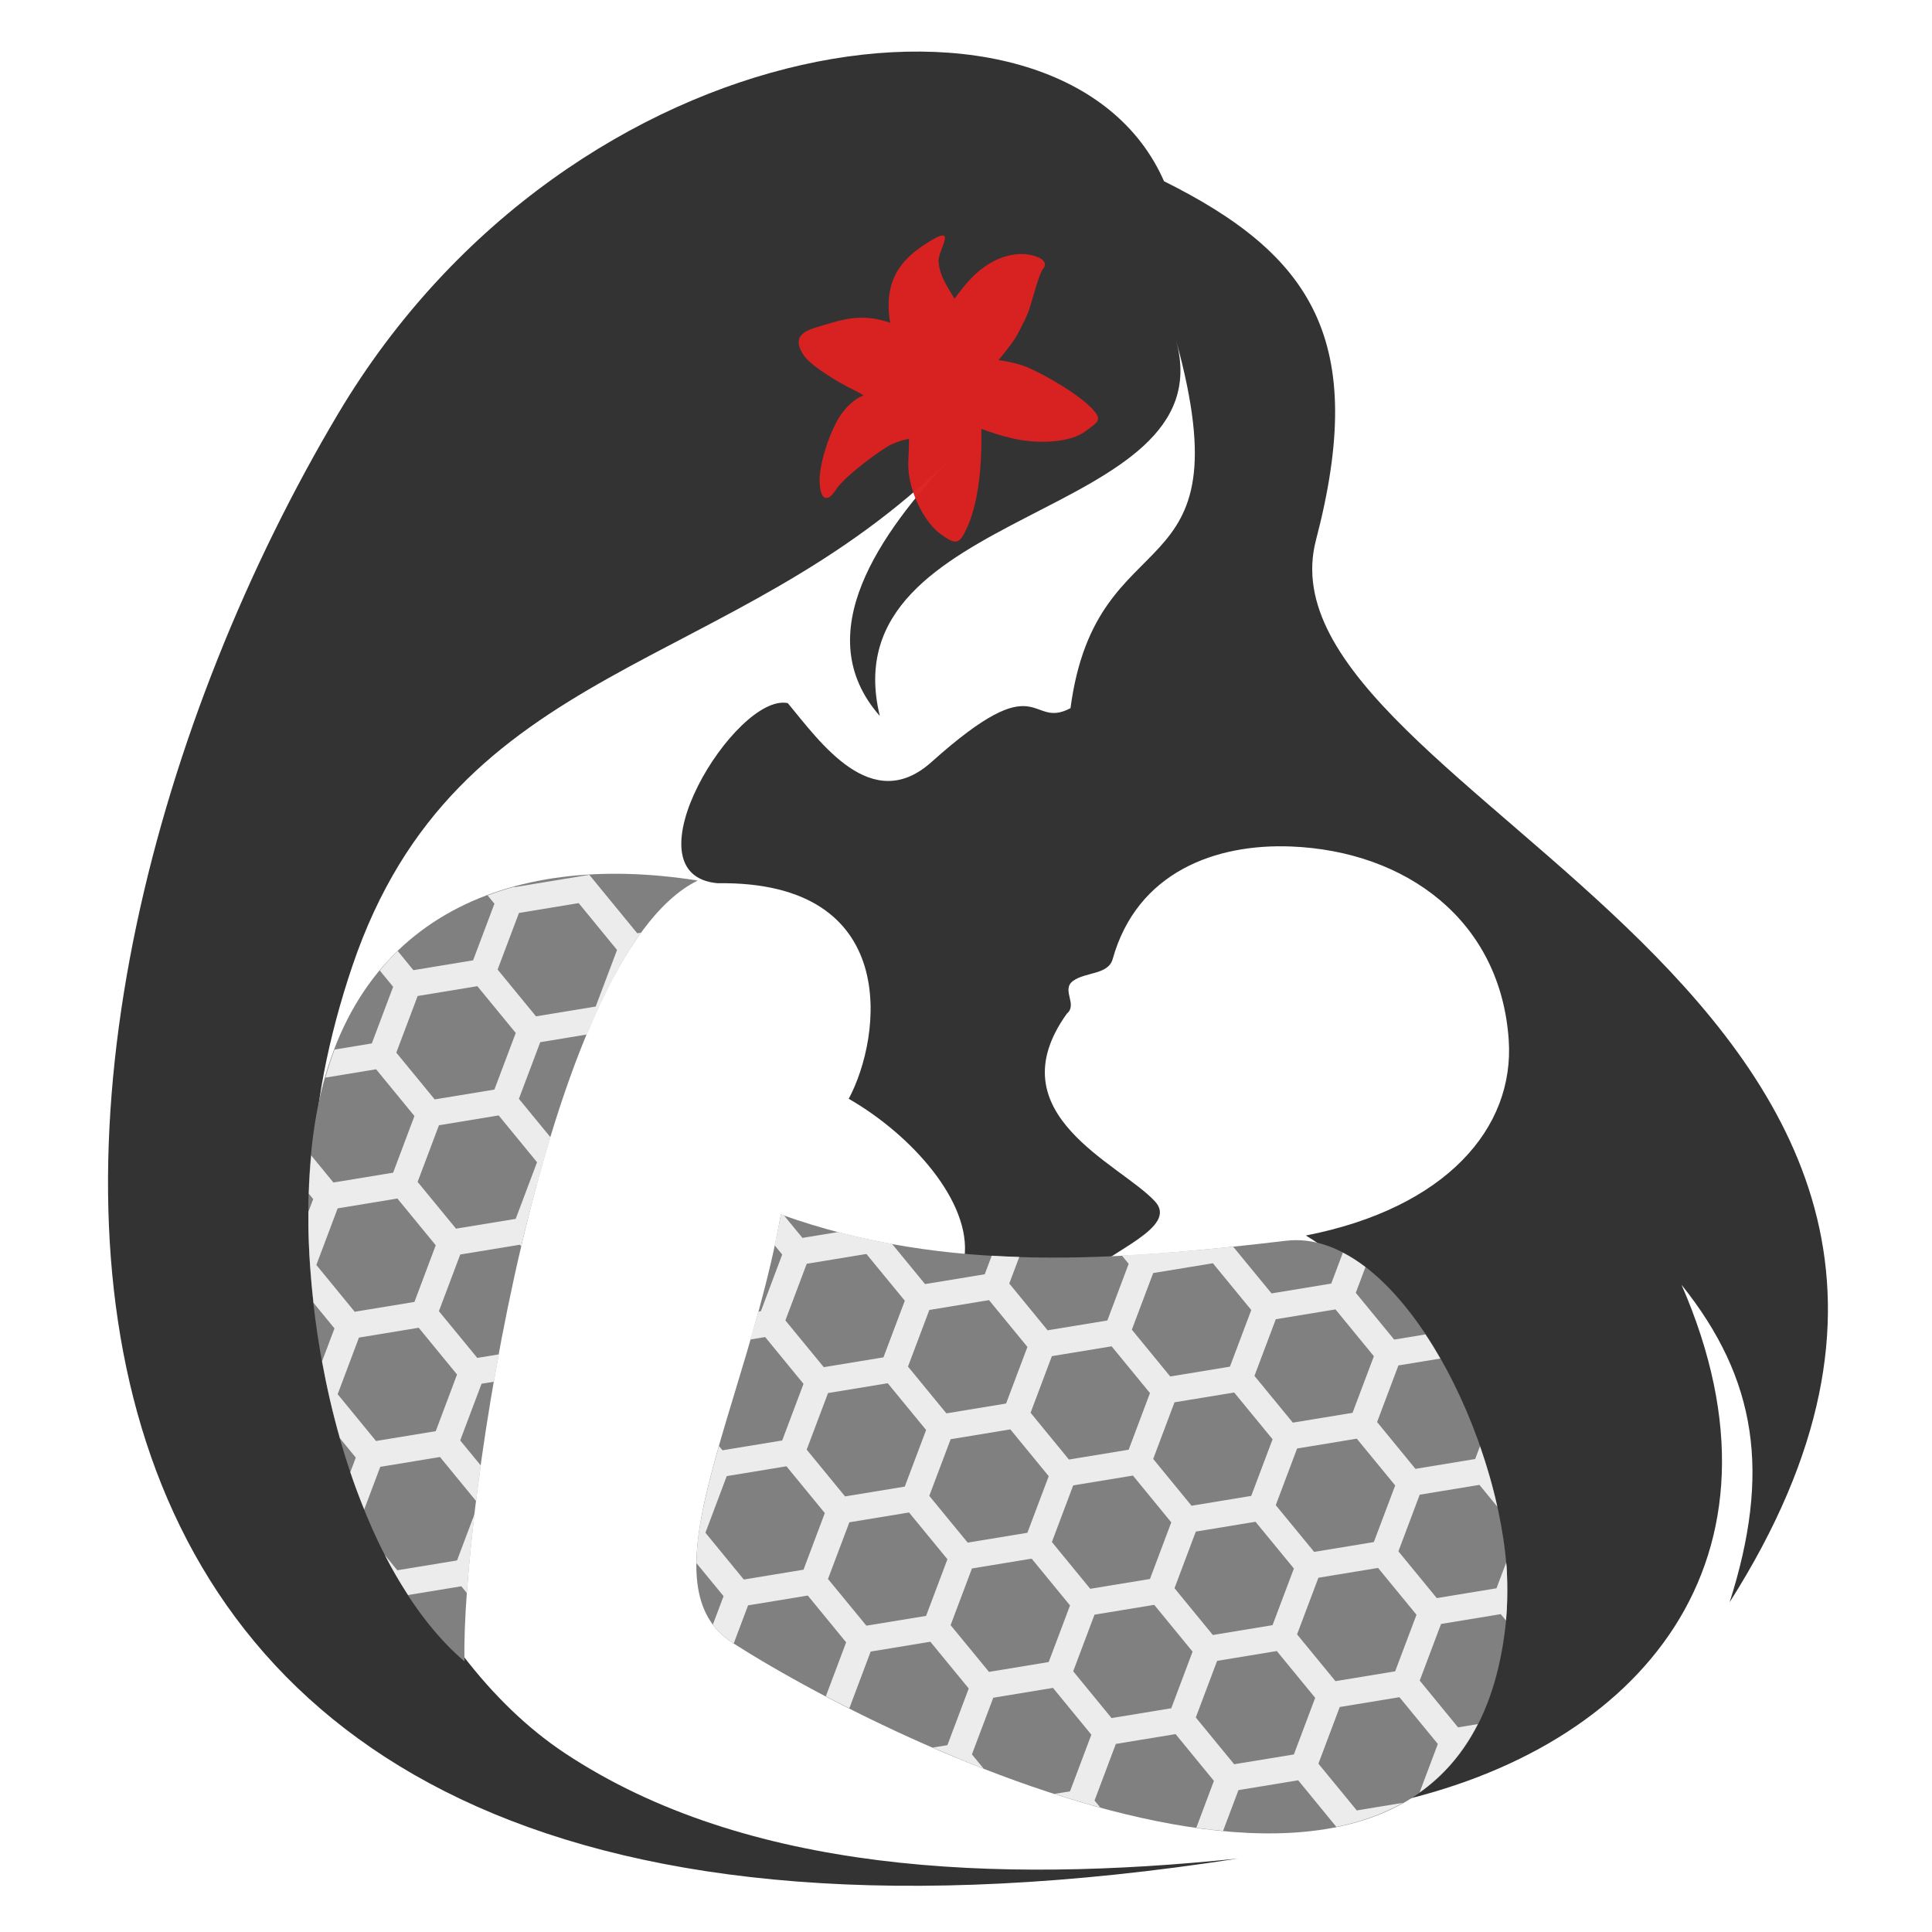<?xml version="1.0" encoding="UTF-8" standalone="no"?>
<!-- Created with Inkscape (http://www.inkscape.org/) -->

<svg
   xmlns:osb="http://www.openswatchbook.org/uri/2009/osb"
   xmlns:dc="http://purl.org/dc/elements/1.1/"
   xmlns:cc="http://creativecommons.org/ns#"
   xmlns:rdf="http://www.w3.org/1999/02/22-rdf-syntax-ns#"
   xmlns:svg="http://www.w3.org/2000/svg"
   xmlns="http://www.w3.org/2000/svg"
   xmlns:xlink="http://www.w3.org/1999/xlink"
   xmlns:sodipodi="http://sodipodi.sourceforge.net/DTD/sodipodi-0.dtd"
   xmlns:inkscape="http://www.inkscape.org/namespaces/inkscape"
   width="500"
   height="500"
   viewBox="0 0 132.292 132.292"
   version="1.1"
   id="svg1773"
   inkscape:version="0.92.2 5c3e80d, 2017-08-06"
   sodipodi:docname="lilybee_crafts_logo.svg">
  <defs
     id="defs1767">
    <linearGradient
       inkscape:collect="always"
       xlink:href="#skin"
       id="linearGradient1649"
       gradientUnits="userSpaceOnUse"
       gradientTransform="matrix(0.919,0,0,0.912,-433.807,-544.365)"
       x1="155.647"
       y1="49.679"
       x2="247.499"
       y2="49.679" />
    <linearGradient
       osb:paint="solid"
       id="skin">
      <stop
         id="stop5559"
         offset="0"
         style="stop-color:#ffffff;stop-opacity:1;" />
    </linearGradient>
    <linearGradient
       gradientTransform="matrix(0.809,0.423,-0.423,0.809,21.165,-7.895)"
       osb:paint="solid"
       id="flower_background">
      <stop
         id="stop5519"
         offset="0"
         style="stop-color:#dd2121;stop-opacity:0.973;" />
    </linearGradient>
  </defs>
  <sodipodi:namedview
     id="base"
     pagecolor="#ffffff"
     bordercolor="#666666"
     borderopacity="1.0"
     inkscape:pageopacity="0.0"
     inkscape:pageshadow="2"
     inkscape:zoom="0.35"
     inkscape:cx="333.26667"
     inkscape:cy="378.32778"
     inkscape:document-units="mm"
     inkscape:current-layer="layer1"
     showgrid="false"
     fit-margin-top="0"
     fit-margin-left="0"
     fit-margin-right="0"
     fit-margin-bottom="0"
     units="px"
     inkscape:window-width="1440"
     inkscape:window-height="855"
     inkscape:window-x="0"
     inkscape:window-y="1"
     inkscape:window-maximized="1" />
  <g
     inkscape:label="Layer 1"
     inkscape:groupmode="layer"
     id="layer1"
     transform="translate(98.76,-116.641)">
    <g
       transform="matrix(1.396,0,0,1.396,314.494,879.689)"
       id="g1647"
       style="display:inline;stroke-width:0.716">
      <path
         inkscape:connector-curvature="0"
         style="display:inline;fill:url(#linearGradient1649);fill-opacity:1;fill-rule:evenodd;stroke:none;stroke-width:0.716"
         d="m -250.816,-544.065 c -0.469,-0.004 -0.948,0.006 -1.43,0.032 -0.471,0.025 -0.946,0.064 -1.429,0.118 -8.795,0.968 -19.286,6.718 -25.766,17.615 -3.593,6.041 -6.618,12.971 -8.637,20.092 -7.867,27.486 -0.591,57.879 49.731,51.211 0.738,-0.098 1.476,-0.194 2.233,-0.308 0.112,-0.017 0.203,-0.038 0.312,-0.055 0.171,-0.026 0.336,-0.046 0.508,-0.073 -0.071,0.007 -0.142,0.012 -0.214,0.02 4.07,-0.667 6.74,-1.638 8.64,-2.988 11.71,-2.956 19.039,-12.066 13.319,-25.175 3.701,4.622 4.386,9.211 2.358,15.572 18.218,-28.667 -21.098,-38.88 -20.465,-50.973 0.041,-0.379 0.11,-0.756 0.208,-1.131 2.567,-9.796 -0.201,-13.987 -7.454,-17.599 -1.82,-4.151 -6.353,-6.306 -11.916,-6.358 z"
         id="path1637" />
      <path
         inkscape:connector-curvature="0"
         id="path1639"
         style="fill:#333333;fill-opacity:1;fill-rule:evenodd;stroke:none;stroke-width:0.716"
         d="m -238.335,-529.88 c 2.421,8.872 -17.065,8.031 -14.537,18.402 -3.54,-4.021 0.042,-8.978 3.463,-12.641 -10.761,10.663 -24.214,9.808 -29.333,24.9 -1.19,3.509 -1.908,7.159 -1.908,10.129 0,12.007 5.006,23.643 12.346,28.498 8.866,5.864 21.108,6.393 33.01,5.157 -66.246,10.279 -61.865,-41.077 -44.148,-70.868 11.507,-19.349 35.657,-22.475 40.51,-11.404 7.253,3.611 10.021,7.803 7.454,17.599 -3.303,12.607 39.072,22.547 20.289,52.103 2.028,-6.361 1.342,-10.951 -2.359,-15.573 5.886,13.489 -2.031,22.763 -14.336,25.435 11.116,-6.59 3.044,-23.609 -4.09,-27.851 6.844,-1.34 10.253,-5.25 9.949,-9.607 -0.407,-5.856 -5.034,-9.242 -10.658,-9.474 -3.714,-0.153 -7.571,1.25 -8.767,5.52 -0.218,0.779 -1.32,0.624 -1.938,1.069 -0.607,0.437 0.24,1.15 -0.313,1.614 -3.535,4.935 2.623,7.35 4.329,9.208 1.167,1.271 -2.247,2.445 -3.53,3.723 -1.947,0.468 -2.036,-0.059 -5.819,-0.978 0.346,-2.704 -2.567,-5.994 -5.676,-7.782 1.638,-3.048 2.607,-10.702 -6.433,-10.573 -4.606,-0.415 0.892,-9.358 3.444,-8.834 1.593,1.92 4.113,5.519 7.046,2.892 5.422,-4.857 4.768,-1.558 6.821,-2.644 1.276,-9.613 8.64,-5.428 5.186,-18.02" />
      <path
         inkscape:connector-curvature="0"
         id="path1641"
         style="fill:#808080;fill-opacity:1;fill-rule:evenodd;stroke:none;stroke-width:0.716"
         d="m -261.825,-470.774 c -0.06,0.643 -0.064,1.242 0,1.793 z m 0,-32.62 c -7.578,3.757 -11.603,31.107 -11.418,38.289 -4.842,-4.118 -7.523,-13.463 -7.658,-21.29 v -1.197 c 0.02,-1.199 0.103,-2.352 0.25,-3.433 1.442,-10.569 9.559,-13.846 18.825,-12.383 v 0.013 z m 39.695,33.65 c 0,0 0.109,1.431 -0.045,2.834 -2.088,19.147 -28.907,6.644 -37.91,0.902 -1.072,-0.683 -1.591,-1.697 -1.74,-2.973 v -1.793 c 0.381,-4.098 2.984,-9.969 4.1,-16.253 8.14,2.926 16.533,2.263 24.779,1.29 5.264,-0.622 10.263,8.89 10.816,15.993 z m -39.676,-33.659 -0.019,0.01 v -0.013 l 0.019,0.004 z" />
      <path
         inkscape:connector-curvature="0"
         transform="translate(-290.775,-544.066)"
         style="color:#000000;font-style:normal;font-variant:normal;font-weight:normal;font-stretch:normal;font-size:medium;line-height:normal;font-family:sans-serif;text-indent:0;text-align:start;text-decoration:none;text-decoration-line:none;text-decoration-style:solid;text-decoration-color:#000000;letter-spacing:normal;word-spacing:normal;text-transform:none;writing-mode:lr-tb;direction:ltr;baseline-shift:baseline;text-anchor:start;white-space:normal;clip-rule:nonzero;display:inline;overflow:visible;visibility:visible;opacity:1;isolation:auto;mix-blend-mode:normal;color-interpolation:sRGB;color-interpolation-filters:linearRGB;solid-color:#000000;solid-opacity:1;fill:#ececec;fill-opacity:1;fill-rule:nonzero;stroke:none;stroke-width:0.26;stroke-linecap:butt;stroke-linejoin:miter;stroke-miterlimit:4;stroke-dasharray:none;stroke-dashoffset:0;stroke-opacity:1;color-rendering:auto;image-rendering:auto;shape-rendering:auto;text-rendering:auto;enable-background:accumulate"
         d="m 23.654,40.379 -3.66,0.604 -0.014,-0.018 c -0.45,0.122 -0.888,0.264 -1.316,0.424 L 19,41.797 17.953,44.574 15.025,45.057 14.254,44.115 C 13.946,44.413 13.655,44.736 13.375,45.072 l 0.656,0.801 -1.045,2.777 -0.84,0.139 -0.99,0.162 c -0.167,0.439 -0.314,0.901 -0.449,1.377 l 2.488,-0.41 1.881,2.293 -1.045,2.779 -2.928,0.482 -1.092,-1.33 c -0.057,0.611 -0.098,1.237 -0.117,1.881 l 0.215,0.262 v 0.002 L 9.875,56.908 v 0.764 c 0.021,1.206 0.11,2.448 0.25,3.701 l 1.029,1.256 -0.609,1.613 c 0.233,1.275 0.524,2.54 0.875,3.773 l 0.779,0.951 -0.268,0.713 c 0.21,0.625 0.44,1.233 0.682,1.83 l 0.787,-2.09 2.93,-0.482 1.771,2.16 c 0.07,-0.567 0.148,-1.149 0.23,-1.744 l -1.01,-1.23 1.047,-2.779 0.604,-0.1 c 0.077,-0.445 0.159,-0.891 0.242,-1.342 l -1.055,0.174 -1.883,-2.293 1.047,-2.779 2.928,-0.48 0.062,0.076 c 0.428,-1.827 0.914,-3.618 1.438,-5.344 l -1.551,-1.889 1.047,-2.777 2.295,-0.379 c 0.81,-1.945 1.69,-3.671 2.654,-4.994 l -0.191,0.031 -2.352,-2.869 z m -0.523,1.389 1.883,2.297 -1.047,2.775 -2.928,0.482 L 19.156,45.027 20.203,42.25 Z m -4.969,4.074 1.883,2.295 -1.047,2.777 -2.928,0.482 -1.883,-2.293 v -0.002 l 1.047,-2.777 2.928,-0.482 z m 1.045,6.34 1.883,2.295 -1.047,2.779 -2.928,0.48 -1.883,-2.293 1.047,-2.779 z m -4.967,4.076 1.881,2.293 -1.045,2.779 -2.93,0.482 -1.881,-2.295 1.045,-2.777 z m 18.811,0.781 c -0.09,0.508 -0.203,1.008 -0.311,1.51 l 0.375,0.457 -1.045,2.779 -0.123,0.02 c -0.129,0.472 -0.266,0.907 -0.4,1.369 l 0.732,-0.121 1.881,2.295 -1.045,2.777 -2.93,0.482 -0.172,-0.211 c -0.517,1.806 -0.929,3.465 -1.062,4.896 -0.027,0.294 -0.04,0.575 -0.043,0.85 l 1.33,1.619 v 0.002 l -0.525,1.395 c 0.256,0.344 0.578,0.645 0.979,0.9 0.013,0.009 0.031,0.019 0.045,0.027 l 0.115,-0.309 0.588,-1.562 2.93,-0.482 1.881,2.295 -0.996,2.648 c 0.374,0.197 0.769,0.395 1.162,0.594 l -0.008,-0.01 1.045,-2.779 2.928,-0.482 1.883,2.293 -1.047,2.779 -0.719,0.119 c 0.818,0.355 1.649,0.705 2.5,1.037 l -0.578,-0.703 1.047,-2.779 2.928,-0.482 1.883,2.295 -1.047,2.779 -0.766,0.125 c 0.749,0.242 1.5,0.465 2.252,0.67 l -0.283,-0.344 1.045,-2.777 2.93,-0.482 1.881,2.295 -0.865,2.301 c 0.442,0.063 0.88,0.113 1.314,0.154 l 0.754,-2.002 2.93,-0.482 1.873,2.287 c 1.183,-0.238 2.279,-0.627 3.268,-1.182 l -2.266,0.373 -1.883,-2.293 1.047,-2.779 2.928,-0.482 1.883,2.295 -0.896,2.379 c 1.159,-0.82 2.129,-1.923 2.857,-3.354 l -0.969,0.16 -1.881,-2.295 1.047,-2.777 2.928,-0.482 0.258,0.314 c 0.123,-1.335 0.031,-2.635 0.031,-2.635 -0.005,-0.068 -0.017,-0.139 -0.023,-0.207 l -0.475,1.26 -2.928,0.482 -1.883,-2.295 1.045,-2.777 2.93,-0.482 0.877,1.07 c -0.219,-0.987 -0.506,-1.983 -0.85,-2.967 l -0.236,0.629 -2.93,0.482 -1.881,-2.295 1.045,-2.777 2.057,-0.338 c -0.234,-0.409 -0.476,-0.803 -0.729,-1.184 l -1.535,0.254 -1.883,-2.295 0.475,-1.264 C 61.361,59.342 60.992,59.107 60.617,58.912 l -0.572,1.518 -2.928,0.482 -1.883,-2.293 v -0.002 c -1.817,0.192 -3.638,0.34 -5.461,0.434 l 0.336,0.41 -1.045,2.779 -2.93,0.482 -1.881,-2.295 0.49,-1.303 c -0.45,-0.014 -0.9,-0.034 -1.35,-0.061 l -0.344,0.91 -2.928,0.482 -1.619,-1.973 c -0.883,-0.16 -1.764,-0.35 -2.643,-0.58 l -1.752,0.287 -0.904,-1.102 c -0.051,-0.018 -0.103,-0.032 -0.154,-0.051 z m 4.195,1.939 1.883,2.293 -1.047,2.777 -2.928,0.482 -1.883,-2.293 1.047,-2.779 z m 16.994,0.455 1.883,2.293 -1.047,2.779 -2.928,0.482 -1.883,-2.297 1.047,-2.777 z m -10.98,1.809 1.883,2.295 -1.047,2.777 -2.928,0.482 -1.883,-2.295 1.047,-2.777 z m 16.994,0.455 1.883,2.297 -1.047,2.775 -2.928,0.482 -1.883,-2.293 1.047,-2.779 z m -44.969,0.9 1.881,2.293 -1.045,2.779 -2.93,0.482 -1.881,-2.295 1.045,-2.777 z m 33.988,0.91 1.881,2.293 -1.045,2.779 -2.93,0.482 -1.881,-2.295 1.045,-2.777 z m -10.982,1.811 1.883,2.293 -1.047,2.777 -2.928,0.482 -1.883,-2.295 1.047,-2.775 z m 16.994,0.455 1.883,2.293 -1.047,2.779 -2.928,0.482 -1.881,-2.295 1.045,-2.779 z m -10.98,1.809 1.883,2.295 -1.047,2.777 -2.928,0.482 -1.883,-2.293 v -0.002 l 1.047,-2.777 2.928,-0.482 z m 16.994,0.455 1.883,2.295 -1.047,2.777 -2.928,0.482 -1.883,-2.293 1.047,-2.779 z m -27.975,1.355 1.881,2.295 -1.045,2.777 -2.928,0.482 -1.883,-2.295 1.045,-2.777 z m 16.994,0.455 1.881,2.295 -1.045,2.777 -2.93,0.482 -1.881,-2.295 1.045,-2.777 z m -10.982,1.811 1.883,2.293 -1.047,2.779 -2.928,0.48 -1.883,-2.291 v -0.002 l 1.014,-2.688 0.033,-0.09 2.928,-0.482 z m -21.307,0.059 -0.863,2.293 -2.93,0.482 -0.611,-0.746 c 0.354,0.692 0.737,1.342 1.139,1.961 l 2.611,-0.43 0.273,0.334 c 0.082,-1.154 0.214,-2.477 0.381,-3.895 z m 38.301,0.396 1.883,2.293 -1.047,2.779 -2.928,0.482 -1.881,-2.295 1.045,-2.777 z m -10.98,1.809 1.883,2.295 -1.047,2.777 -2.928,0.482 L 41.375,77.184 42.422,74.404 Z m 16.992,0.455 1.885,2.297 -1.047,2.775 -2.928,0.482 -1.883,-2.295 1.047,-2.777 z m -10.979,1.811 1.881,2.295 -1.045,2.777 -2.93,0.482 -1.881,-2.295 1.045,-2.777 z m 6.012,2.266 1.883,2.295 -1.045,2.777 -2.93,0.48 -1.881,-2.293 1.045,-2.777 z"
         id="path1643" />
      <path
         inkscape:connector-curvature="0"
         transform="translate(-290.775,-544.066)"
         style="display:inline;opacity:1;fill:url(#flower_background);fill-opacity:1;fill-rule:evenodd;stroke:none;stroke-width:0.202;stroke-linecap:butt;stroke-linejoin:miter;stroke-miterlimit:4;stroke-dasharray:none;stroke-opacity:1"
         d="m 42.882,18.51 c 0.056,2.631 -0.354,4.096 -0.714,4.873 -0.36,0.778 -0.517,0.857 -1.326,0.25 -0.81,-0.607 -1.602,-2.217 -1.542,-3.519 0.06,-1.303 0.029,-1.112 0.029,-1.112 0,0 -0.338,0.03 -0.853,0.267 -0.515,0.237 -2.326,1.59 -2.72,2.212 -0.394,0.622 -0.767,0.588 -0.805,-0.352 -0.038,-0.94 0.568,-2.716 1.128,-3.435 0.56,-0.719 1.027,-0.82 1.027,-0.82 0,0 -0.108,-0.102 -0.623,-0.348 -0.515,-0.246 -1.931,-1.081 -2.289,-1.597 -0.467,-0.674 -0.364,-1.124 0.565,-1.394 1.187,-0.345 2.146,-0.755 3.653,-0.233 -0.399,-2.325 0.837,-3.281 1.762,-3.885 1.651,-1.078 0.579,0.322 0.61,0.86 0.042,0.723 0.431,1.252 0.782,1.845 0.617,-0.825 1.017,-1.31 1.772,-1.759 0.588,-0.35 1.309,-0.498 1.822,-0.411 0.839,0.142 0.967,0.459 0.744,0.711 -0.163,0.184 -0.478,1.348 -0.614,1.801 -0.156,0.517 -0.391,0.937 -0.642,1.417 -0.227,0.435 -0.929,1.251 -0.929,1.251 0,0 0.5,0.054 1.135,0.248 0.635,0.194 2.501,1.206 3.355,2.029 0.704,0.678 0.368,0.765 -0.185,1.191 -0.766,0.589 -2.176,0.599 -3.076,0.474 -0.9,-0.125 -2.066,-0.565 -2.066,-0.565 z"
         id="path1645" />
    </g>
  </g>
</svg>
